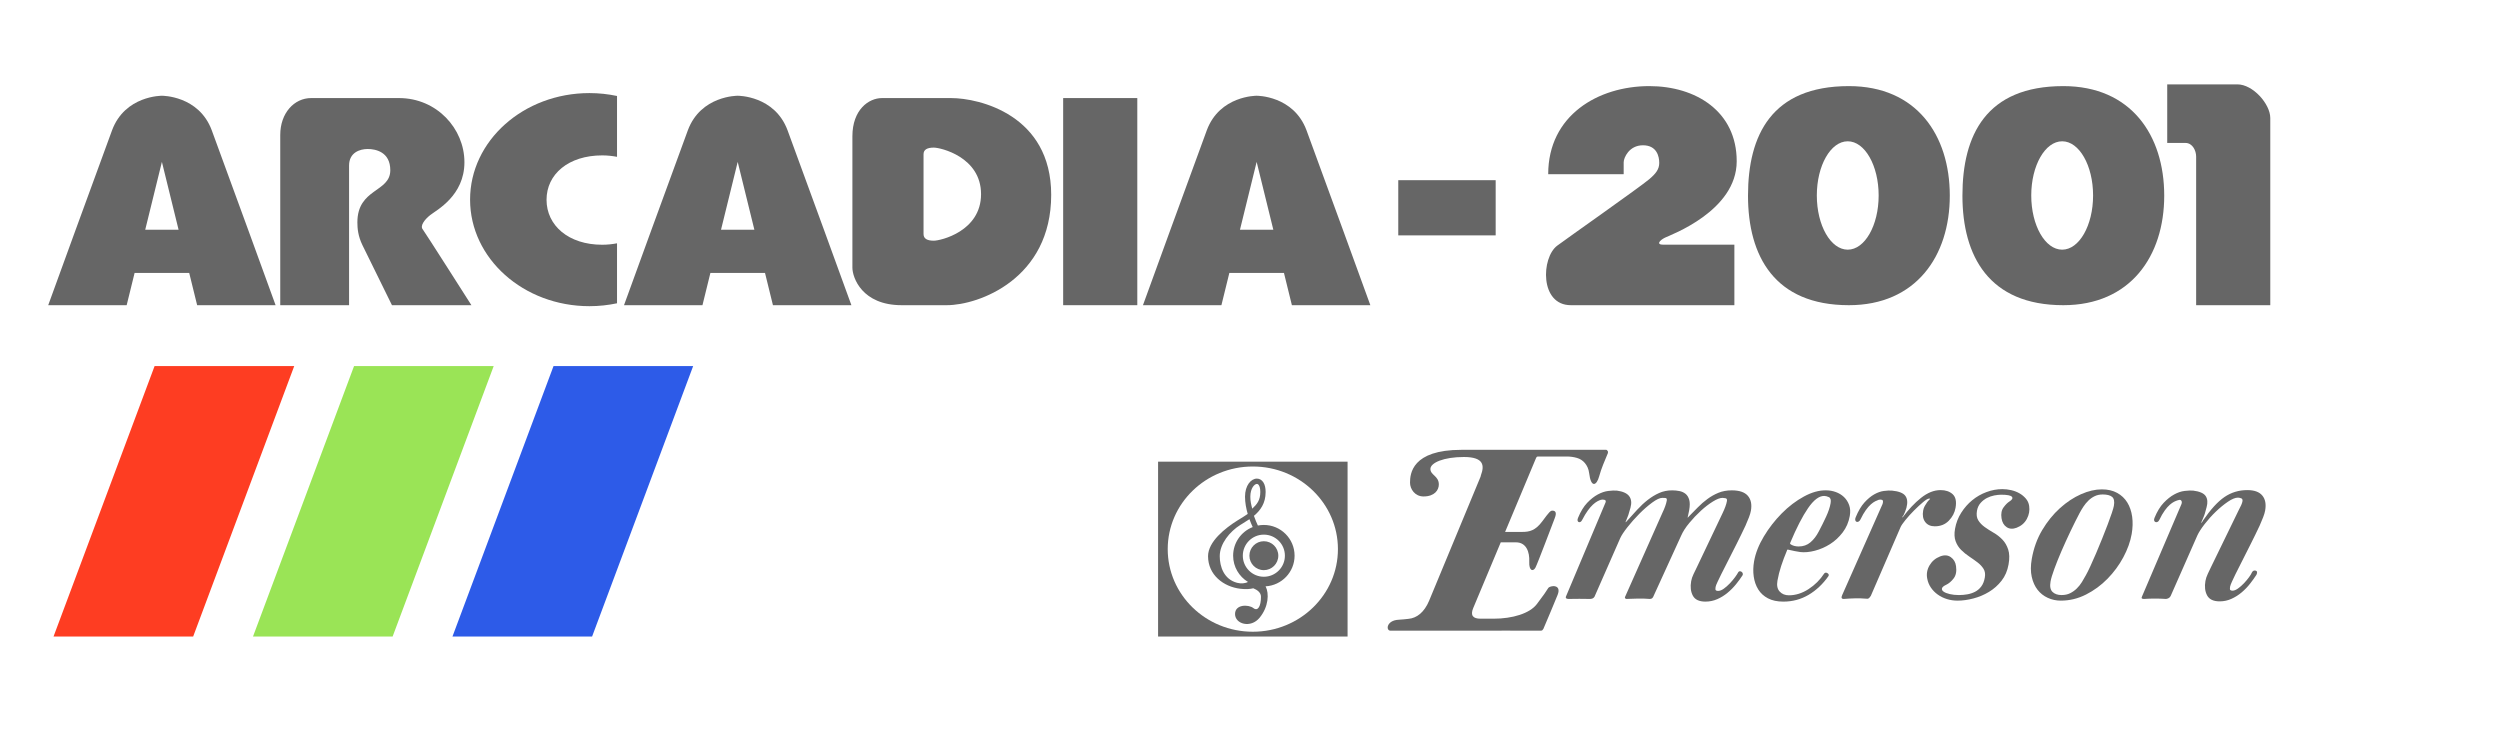 <?xml version="1.0" encoding="UTF-8" standalone="no"?>
<!DOCTYPE svg PUBLIC "-//W3C//DTD SVG 1.1//EN" "http://www.w3.org/Graphics/SVG/1.1/DTD/svg11.dtd">
<svg width="470px" height="140px" version="1.1" xmlns="http://www.w3.org/2000/svg" xmlns:xlink="http://www.w3.org/1999/xlink" xml:space="preserve" style="fill-rule:evenodd;clip-rule:evenodd;stroke-linejoin:round;stroke-miterlimit:1.414;">
    <g id="Layer-2">
        <path d="M325.565,92.185c-0.924,0 -1.754,0.152 -2.492,0.456c-0.74,0.305 -1.43,0.692 -2.072,1.166c-0.645,0.472 -1.254,1.003 -1.834,1.598c-0.581,0.594 -1.144,1.165 -1.687,1.713c-0.039,0.061 -0.077,0.107 -0.108,0.136c-0.034,0.032 -0.063,0.039 -0.088,0.023c-0.026,-0.015 -0.016,-0.068 0.028,-0.159c0.032,-0.183 0.067,-0.349 0.109,-0.503c0.042,-0.153 0.089,-0.38 0.142,-0.685c0.146,-0.822 0.15,-1.477 0.011,-1.964c-0.139,-0.487 -0.366,-0.859 -0.684,-1.119c-0.317,-0.258 -0.698,-0.434 -1.145,-0.526c-0.446,-0.091 -0.907,-0.136 -1.381,-0.136c-0.897,0 -1.715,0.168 -2.459,0.502c-0.744,0.335 -1.457,0.769 -2.139,1.303c-0.681,0.532 -1.342,1.148 -1.983,1.848c-0.64,0.701 -1.29,1.416 -1.951,2.149c-0.072,0.09 -0.138,0.151 -0.199,0.181c-0.062,0.03 -0.051,-0.03 0.032,-0.181c0.187,-0.428 0.338,-0.808 0.453,-1.143c0.114,-0.336 0.254,-0.806 0.417,-1.416c0.239,-0.884 0.157,-1.599 -0.25,-2.147c-0.407,-0.548 -1.185,-0.897 -2.333,-1.051c-0.442,-0.029 -0.978,-0.007 -1.606,0.069c-0.629,0.076 -1.283,0.296 -1.963,0.662c-0.679,0.366 -1.345,0.89 -1.998,1.577c-0.65,0.684 -1.222,1.621 -1.712,2.808c-0.092,0.213 -0.124,0.389 -0.092,0.526c0.033,0.136 0.099,0.228 0.203,0.273c0.103,0.047 0.217,0.039 0.34,-0.023c0.123,-0.06 0.226,-0.182 0.316,-0.366c0.381,-0.73 0.738,-1.324 1.07,-1.78c0.332,-0.456 0.647,-0.822 0.948,-1.097c0.3,-0.274 0.574,-0.479 0.822,-0.616c0.248,-0.138 0.475,-0.235 0.681,-0.297c0.208,-0.061 0.43,-0.061 0.671,0c0.242,0.062 0.311,0.229 0.206,0.503l-7.439,17.676c-0.06,0.182 -0.032,0.304 0.084,0.364c0.113,0.063 0.242,0.092 0.381,0.092c1.375,-0.029 2.732,-0.029 4.07,0c0.111,0 0.248,-0.022 0.41,-0.068c0.161,-0.046 0.301,-0.16 0.418,-0.342l4.836,-11.009c0.231,-0.518 0.68,-1.202 1.348,-2.054c0.667,-0.852 1.41,-1.69 2.224,-2.513c0.817,-0.823 1.627,-1.531 2.432,-2.123c0.803,-0.594 1.443,-0.892 1.918,-0.892c0.141,0 0.327,0.008 0.563,0.023c0.233,0.017 0.326,0.176 0.271,0.48c-0.053,0.305 -0.151,0.655 -0.289,1.051c-0.141,0.395 -0.32,0.822 -0.54,1.278l-7.024,15.805c-0.049,0.121 -0.031,0.212 0.056,0.272c0.086,0.063 0.16,0.092 0.215,0.092c0.76,-0.029 1.492,-0.052 2.193,-0.068c0.702,-0.015 1.426,0.007 2.17,0.068c0.139,0 0.262,-0.022 0.367,-0.068c0.108,-0.046 0.2,-0.144 0.286,-0.296l5.259,-11.511c0.329,-0.762 0.84,-1.561 1.534,-2.398c0.693,-0.837 1.423,-1.606 2.19,-2.307c0.767,-0.7 1.518,-1.278 2.257,-1.734c0.737,-0.458 1.344,-0.687 1.82,-0.687c0.139,0 0.323,0.023 0.553,0.068c0.23,0.047 0.316,0.223 0.264,0.527c-0.108,0.609 -0.381,1.369 -0.821,2.284l-4.867,10.229c-0.176,0.366 -0.376,0.778 -0.596,1.234c-0.22,0.457 -0.367,0.899 -0.441,1.325c-0.188,1.066 -0.084,1.971 0.316,2.719c0.4,0.745 1.188,1.118 2.362,1.118c0.783,0 1.523,-0.153 2.219,-0.456c0.697,-0.304 1.341,-0.701 1.929,-1.189c0.59,-0.486 1.126,-1.027 1.608,-1.622c0.484,-0.592 0.898,-1.164 1.246,-1.713c0.049,-0.12 0.049,-0.242 0.002,-0.365c-0.049,-0.12 -0.123,-0.212 -0.225,-0.273c-0.101,-0.061 -0.207,-0.092 -0.318,-0.092c-0.112,0 -0.207,0.062 -0.285,0.183c-0.127,0.245 -0.329,0.557 -0.606,0.936c-0.277,0.381 -0.603,0.77 -0.98,1.165c-0.379,0.397 -0.758,0.731 -1.143,1.005c-0.383,0.274 -0.744,0.411 -1.08,0.411c-0.168,0 -0.299,-0.038 -0.399,-0.114c-0.098,-0.076 -0.119,-0.281 -0.06,-0.616c0.038,-0.214 0.168,-0.549 0.389,-1.006c0.22,-0.457 0.44,-0.913 0.66,-1.369l2.894,-5.709c0.265,-0.549 0.548,-1.119 0.848,-1.713c0.301,-0.595 0.578,-1.174 0.831,-1.736c0.251,-0.564 0.472,-1.089 0.655,-1.577c0.184,-0.485 0.305,-0.896 0.365,-1.233c0.21,-1.188 0.016,-2.123 -0.576,-2.809c-0.591,-0.685 -1.601,-1.027 -3.027,-1.027" style="fill:rgb(102,102,102);fill-rule:nonzero;"/>
        <path d="M344.153,94.605c-0.133,0.761 -0.416,1.605 -0.846,2.535c-0.428,0.93 -0.894,1.865 -1.396,2.808c-0.426,0.823 -0.942,1.493 -1.551,2.01c-0.607,0.519 -1.346,0.777 -2.213,0.777c-0.56,0 -1.041,-0.122 -1.445,-0.364c-0.129,-0.062 -0.183,-0.154 -0.161,-0.275c1.202,-2.861 2.331,-5.054 3.382,-6.576c1.052,-1.525 2.053,-2.285 3.003,-2.285c0.281,0 0.582,0.075 0.905,0.227c0.322,0.154 0.43,0.533 0.322,1.142m3.609,2.376c0.134,-0.761 0.092,-1.439 -0.125,-2.032c-0.216,-0.595 -0.54,-1.098 -0.971,-1.508c-0.431,-0.411 -0.943,-0.722 -1.534,-0.937c-0.59,-0.212 -1.194,-0.319 -1.811,-0.319c-1.309,-0.03 -2.705,0.357 -4.189,1.164c-1.485,0.808 -2.875,1.866 -4.168,3.174c-1.294,1.311 -2.416,2.757 -3.366,4.341c-0.951,1.583 -1.56,3.136 -1.83,4.658c-0.176,1.005 -0.198,1.964 -0.066,2.877c0.134,0.914 0.418,1.722 0.853,2.421c0.436,0.702 1.043,1.257 1.825,1.667c0.78,0.411 1.744,0.617 2.89,0.617c1.735,0 3.32,-0.428 4.756,-1.279c1.436,-0.852 2.679,-2.025 3.725,-3.518c0.122,-0.211 0.062,-0.393 -0.176,-0.548c-0.239,-0.151 -0.443,-0.136 -0.615,0.047c-0.771,1.187 -1.754,2.17 -2.953,2.946c-1.2,0.776 -2.43,1.165 -3.689,1.165c-0.727,0 -1.308,-0.236 -1.74,-0.708c-0.435,-0.473 -0.573,-1.149 -0.418,-2.034c0.161,-0.912 0.392,-1.833 0.696,-2.763c0.303,-0.927 0.672,-1.91 1.108,-2.946c-0.025,-0.029 -0.02,-0.06 0.015,-0.09c0.006,-0.031 0.063,-0.045 0.176,-0.045c0.347,0.09 0.766,0.182 1.252,0.274c0.486,0.091 0.84,0.15 1.058,0.182c0.823,0.091 1.733,0.007 2.729,-0.251c0.997,-0.26 1.943,-0.67 2.84,-1.234c0.896,-0.563 1.689,-1.294 2.38,-2.192c0.688,-0.898 1.139,-1.942 1.348,-3.129" style="fill:rgb(102,102,102);fill-rule:nonzero;"/>
        <path d="M363.756,98.945c1.062,0 1.935,-0.351 2.618,-1.051c0.682,-0.701 1.106,-1.508 1.267,-2.422c0.21,-1.186 0.03,-2.039 -0.535,-2.558c-0.566,-0.518 -1.326,-0.777 -2.275,-0.777c-1.232,0 -2.457,0.49 -3.678,1.462c-1.22,0.977 -2.382,2.21 -3.484,3.7c-0.045,-0.061 -0.031,-0.136 0.041,-0.228c0.072,-0.091 0.127,-0.167 0.166,-0.228c0.082,-0.153 0.174,-0.359 0.276,-0.617c0.101,-0.259 0.187,-0.509 0.258,-0.754c0.256,-0.974 0.187,-1.728 -0.21,-2.26c-0.394,-0.533 -1.238,-0.86 -2.533,-0.983c-0.412,-0.029 -0.913,-0.007 -1.5,0.07c-0.588,0.076 -1.191,0.29 -1.81,0.638c-0.623,0.352 -1.237,0.862 -1.844,1.531c-0.608,0.669 -1.156,1.598 -1.645,2.786c-0.095,0.213 -0.118,0.395 -0.076,0.548c0.043,0.153 0.124,0.25 0.24,0.297c0.12,0.045 0.248,0.031 0.387,-0.047c0.139,-0.074 0.252,-0.205 0.342,-0.387c0.351,-0.731 0.695,-1.325 1.027,-1.782c0.332,-0.456 0.648,-0.814 0.944,-1.074c0.297,-0.257 0.568,-0.448 0.814,-0.57c0.244,-0.12 0.457,-0.212 0.636,-0.273c0.206,-0.062 0.415,-0.062 0.629,0c0.213,0.061 0.251,0.32 0.115,0.776l-7.593,17.128c-0.226,0.487 -0.129,0.73 0.291,0.73c0.736,-0.06 1.456,-0.097 2.159,-0.114c0.702,-0.016 1.411,0.008 2.128,0.069c0.162,0.03 0.299,0.007 0.409,-0.069c0.111,-0.075 0.244,-0.234 0.4,-0.479l5.594,-12.926c0.136,-0.303 0.447,-0.754 0.929,-1.347c0.482,-0.594 1.022,-1.188 1.616,-1.782c0.591,-0.594 1.152,-1.111 1.678,-1.553c0.525,-0.441 0.9,-0.662 1.124,-0.662l0.082,0c0.084,0 0.125,0.016 0.119,0.046c-0.005,0.029 -0.066,0.099 -0.183,0.206c-0.117,0.107 -0.248,0.258 -0.395,0.456c-0.146,0.198 -0.293,0.428 -0.435,0.686c-0.145,0.258 -0.242,0.54 -0.297,0.844c-0.156,0.885 -0.029,1.598 0.377,2.147c0.408,0.549 1.015,0.823 1.827,0.823" style="fill:rgb(102,102,102);fill-rule:nonzero;"/>
        <path d="M380.86,93.737c-0.336,-0.395 -0.738,-0.729 -1.207,-0.996c-0.471,-0.269 -0.988,-0.467 -1.553,-0.594c-0.564,-0.128 -1.114,-0.192 -1.645,-0.192c-1.006,0 -2.003,0.183 -2.991,0.551c-0.987,0.365 -1.881,0.877 -2.682,1.532c-0.801,0.658 -1.492,1.442 -2.073,2.359c-0.581,0.914 -0.97,1.924 -1.163,3.021c-0.162,0.917 -0.124,1.695 0.113,2.335c0.236,0.641 0.587,1.191 1.053,1.648c0.462,0.458 0.97,0.869 1.523,1.235c0.549,0.369 1.065,0.734 1.547,1.1c0.48,0.365 0.855,0.771 1.128,1.213c0.271,0.441 0.35,0.983 0.237,1.625c-0.123,0.701 -0.35,1.267 -0.676,1.693c-0.326,0.429 -0.715,0.756 -1.159,0.985c-0.446,0.228 -0.929,0.389 -1.448,0.481c-0.52,0.091 -1.047,0.137 -1.576,0.137c-0.643,0 -1.221,-0.062 -1.731,-0.182c-0.51,-0.122 -0.896,-0.274 -1.156,-0.457c-0.262,-0.183 -0.365,-0.389 -0.311,-0.618c0.055,-0.228 0.309,-0.447 0.766,-0.661c0.52,-0.244 0.996,-0.647 1.43,-1.21c0.435,-0.564 0.586,-1.332 0.449,-2.308c-0.096,-0.73 -0.422,-1.294 -0.982,-1.688c-0.559,-0.397 -1.229,-0.443 -2.008,-0.14c-0.871,0.338 -1.537,0.901 -1.998,1.692c-0.461,0.792 -0.602,1.629 -0.421,2.511c0.114,0.611 0.345,1.166 0.69,1.668c0.345,0.502 0.772,0.937 1.281,1.301c0.508,0.366 1.082,0.647 1.717,0.846c0.637,0.197 1.305,0.297 2.004,0.297c0.949,0 1.947,-0.138 2.988,-0.413c1.041,-0.272 2.014,-0.684 2.924,-1.233c0.907,-0.547 1.694,-1.246 2.363,-2.1c0.667,-0.852 1.106,-1.873 1.315,-3.061c0.199,-1.126 0.176,-2.063 -0.07,-2.808c-0.246,-0.746 -0.613,-1.371 -1.098,-1.873c-0.484,-0.502 -1.029,-0.928 -1.641,-1.278c-0.609,-0.351 -1.169,-0.708 -1.677,-1.074c-0.508,-0.366 -0.91,-0.782 -1.205,-1.256c-0.293,-0.472 -0.376,-1.072 -0.247,-1.805c0.102,-0.577 0.327,-1.066 0.676,-1.461c0.35,-0.396 0.747,-0.709 1.193,-0.936c0.446,-0.229 0.908,-0.388 1.385,-0.48c0.478,-0.091 0.913,-0.137 1.305,-0.137c1.117,0 1.787,0.13 2.008,0.388c0.219,0.259 0.062,0.557 -0.473,0.892c-0.344,0.212 -0.71,0.577 -1.093,1.095c-0.387,0.518 -0.514,1.205 -0.385,2.056c0.117,0.76 0.439,1.318 0.965,1.667c0.525,0.35 1.148,0.388 1.868,0.113c0.868,-0.334 1.512,-0.89 1.929,-1.667c0.416,-0.776 0.56,-1.59 0.431,-2.443c-0.076,-0.517 -0.283,-0.974 -0.619,-1.37" style="fill:rgb(102,102,102);fill-rule:nonzero;"/>
        <path d="M397.407,95.102c-0.049,0.274 -0.178,0.722 -0.385,1.345c-0.209,0.622 -0.467,1.343 -0.779,2.163c-0.313,0.82 -0.656,1.702 -1.033,2.642c-0.375,0.944 -0.754,1.855 -1.131,2.736c-0.381,0.88 -0.739,1.692 -1.08,2.436c-0.342,0.746 -0.633,1.329 -0.877,1.755c-0.209,0.396 -0.451,0.813 -0.725,1.252c-0.273,0.442 -0.595,0.846 -0.967,1.209c-0.373,0.364 -0.787,0.659 -1.248,0.887c-0.461,0.23 -0.998,0.343 -1.613,0.343c-0.726,0 -1.292,-0.199 -1.698,-0.592c-0.407,-0.395 -0.528,-1.049 -0.368,-1.96c0.095,-0.546 0.334,-1.337 0.712,-2.369c0.376,-1.033 0.825,-2.148 1.344,-3.35c0.52,-1.199 1.08,-2.43 1.678,-3.689c0.602,-1.261 1.174,-2.409 1.72,-3.441c0.21,-0.395 0.448,-0.798 0.717,-1.208c0.266,-0.409 0.579,-0.79 0.934,-1.138c0.356,-0.35 0.754,-0.632 1.197,-0.843c0.444,-0.213 0.944,-0.32 1.504,-0.32c0.811,0 1.4,0.153 1.766,0.455c0.367,0.305 0.477,0.867 0.332,1.687m2.523,-0.634c-0.466,-0.762 -1.103,-1.362 -1.905,-1.804c-0.803,-0.442 -1.764,-0.663 -2.882,-0.663c-1.232,0 -2.537,0.305 -3.916,0.913c-1.381,0.611 -2.702,1.485 -3.966,2.626c-1.264,1.143 -2.373,2.512 -3.327,4.112c-0.953,1.598 -1.606,3.403 -1.961,5.412c-0.224,1.278 -0.228,2.407 -0.008,3.38c0.219,0.975 0.587,1.79 1.1,2.443c0.514,0.656 1.153,1.158 1.916,1.508c0.762,0.35 1.578,0.525 2.446,0.525c1.65,0 3.226,-0.381 4.733,-1.142c1.503,-0.76 2.852,-1.749 4.047,-2.969c1.192,-1.217 2.184,-2.565 2.977,-4.042c0.791,-1.476 1.314,-2.931 1.567,-4.361c0.203,-1.158 0.234,-2.247 0.093,-3.266c-0.143,-1.02 -0.447,-1.912 -0.914,-2.672" style="fill:rgb(102,102,102);fill-rule:nonzero;"/>
        <path d="M425.317,93.166c-0.565,-0.685 -1.504,-1.028 -2.818,-1.028c-1.594,0 -3.028,0.434 -4.3,1.302c-1.273,0.868 -2.624,2.352 -4.058,4.455c-0.004,0.029 -0.027,0.075 -0.064,0.135c-0.041,0.064 -0.076,0.108 -0.108,0.138c-0.035,0.029 -0.072,0.076 -0.109,0.137c-0.068,0.061 -0.055,-0.016 0.041,-0.229c0.092,-0.213 0.164,-0.381 0.213,-0.503c0.187,-0.427 0.314,-0.753 0.384,-0.981c0.067,-0.229 0.182,-0.647 0.346,-1.256c0.235,-0.852 0.175,-1.546 -0.177,-2.078c-0.356,-0.533 -1.147,-0.874 -2.379,-1.029c-0.442,-0.029 -0.978,-0.006 -1.607,0.07c-0.628,0.076 -1.274,0.296 -1.942,0.662c-0.666,0.365 -1.324,0.89 -1.976,1.576c-0.651,0.685 -1.223,1.621 -1.712,2.809c-0.091,0.213 -0.117,0.388 -0.072,0.525c0.047,0.137 0.127,0.229 0.246,0.274c0.117,0.046 0.244,0.039 0.381,-0.023c0.137,-0.06 0.248,-0.183 0.338,-0.366c0.352,-0.731 0.694,-1.324 1.027,-1.78c0.332,-0.456 0.647,-0.815 0.946,-1.075c0.296,-0.257 0.566,-0.449 0.812,-0.571c0.245,-0.12 0.471,-0.211 0.678,-0.274c0.267,-0.09 0.453,-0.105 0.554,-0.044c0.1,0.061 0.168,0.151 0.202,0.274c0.035,0.121 0.021,0.274 -0.037,0.456l-7.432,17.403c-0.096,0.212 -0.089,0.341 0.016,0.387c0.101,0.046 0.224,0.069 0.365,0.069c1.386,-0.092 2.757,-0.092 4.111,0c0.139,0 0.301,-0.045 0.485,-0.136c0.185,-0.092 0.32,-0.229 0.408,-0.412l5.035,-11.418c0.269,-0.58 0.721,-1.28 1.355,-2.102c0.635,-0.821 1.331,-1.598 2.088,-2.329c0.759,-0.731 1.52,-1.354 2.283,-1.874c0.76,-0.518 1.395,-0.776 1.899,-0.776c0.139,0 0.328,0.039 0.566,0.114c0.239,0.076 0.33,0.268 0.278,0.571c-0.037,0.213 -0.116,0.45 -0.231,0.709c-0.115,0.258 -0.279,0.587 -0.488,0.982l-5.198,10.686c-0.176,0.366 -0.376,0.786 -0.599,1.257c-0.225,0.474 -0.371,0.923 -0.447,1.349c-0.188,1.066 -0.082,1.97 0.317,2.716c0.401,0.748 1.188,1.12 2.362,1.12c0.784,0 1.525,-0.161 2.223,-0.48c0.7,-0.319 1.339,-0.723 1.914,-1.211c0.574,-0.486 1.098,-1.027 1.566,-1.621c0.467,-0.594 0.876,-1.165 1.224,-1.713c0.186,-0.426 0.134,-0.677 -0.161,-0.754c-0.295,-0.075 -0.521,0.024 -0.682,0.297c-0.099,0.245 -0.287,0.558 -0.562,0.937c-0.277,0.381 -0.597,0.762 -0.957,1.141c-0.361,0.382 -0.734,0.709 -1.117,0.983c-0.385,0.274 -0.731,0.411 -1.039,0.411c-0.166,0 -0.299,-0.038 -0.399,-0.113c-0.097,-0.076 -0.117,-0.282 -0.057,-0.619c0.037,-0.211 0.157,-0.539 0.361,-0.981c0.202,-0.441 0.416,-0.891 0.636,-1.347l2.902,-5.756c0.266,-0.547 0.547,-1.118 0.848,-1.712c0.298,-0.593 0.578,-1.172 0.83,-1.736c0.253,-0.563 0.47,-1.089 0.656,-1.575c0.184,-0.487 0.305,-0.897 0.363,-1.233c0.21,-1.189 0.033,-2.125 -0.531,-2.81" style="fill:rgb(102,102,102);fill-rule:nonzero;"/>
        <path d="M291.063,110.563c-0.406,0.648 -0.813,1.27 -2.147,3.02c-1.332,1.751 -4.582,2.731 -8.094,2.731l-2.488,0c-1.375,0 -1.957,-0.579 -1.375,-1.98c0.229,-0.558 2.611,-6.242 5.183,-12.375l2.858,0c1.959,0 2.584,1.833 2.5,3.625c-0.084,1.791 0.75,1.916 1.166,1.125c0.418,-0.792 3.168,-8.125 3.625,-9.292c0.459,-1.166 0.043,-1.375 -0.375,-1.417c-0.416,-0.041 -0.666,0.25 -1.957,2c-1.293,1.75 -2.418,2 -3.75,2l-3.248,0c2.753,-6.569 5.486,-13.088 5.835,-13.935c0.031,-0.07 0.082,-0.12 0.12,-0.169c0.038,-0.049 0.129,-0.073 0.281,-0.073l5.342,0c0.678,0 1.322,0.088 1.927,0.266c0.602,0.175 1.101,0.499 1.493,0.965c0.39,0.468 0.704,1.088 0.798,1.883c0.341,2.855 1.409,2.397 1.89,0.605c0.387,-1.441 1.016,-2.868 1.632,-4.347c0.055,-0.16 0.038,-0.307 -0.058,-0.434c-0.094,-0.13 -0.171,-0.194 -0.231,-0.194l-15.781,0l-5.774,0l-5.685,0c-9.334,0 -9.666,4.521 -9.666,6.183c0,1.188 0.916,2.584 2.541,2.584c2.084,-0.001 2.875,-1.209 2.875,-2.251c0,-1.624 -1.584,-1.749 -1.584,-2.916c0,-1.166 2.5,-2.251 6.293,-2.251c3.791,0.001 3.875,1.626 3.207,3.418c-0.036,0.095 -0.043,0.184 -0.068,0.278c-3.202,7.731 -9.021,21.785 -9.682,23.346c-0.909,2.152 -2.291,3.245 -3.883,3.386c-0.803,0.072 -0.956,0.123 -1.834,0.166c-2.324,0.114 -2.449,2.06 -1.533,2.06l15.334,0c4.171,0 8.456,-0.032 12.856,0c0.207,0 0.334,-0.04 0.377,-0.121c0.043,-0.079 0.101,-0.152 0.171,-0.217c0.714,-1.706 1.993,-4.668 2.68,-6.399c0.822,-2.081 -1.459,-1.771 -1.772,-1.271" style="fill:rgb(102,102,102);fill-rule:nonzero;"/>
        <path d="M237.603,107.188c1.502,-0.001 2.719,-1.218 2.719,-2.719c0,-1.503 -1.217,-2.719 -2.719,-2.719c-1.502,0 -2.715,1.216 -2.715,2.718c0,1.502 1.213,2.719 2.715,2.719" style="fill:rgb(102,102,102);fill-rule:nonzero;"/>
        <path d="M233.203,98.674l0.483,-0.298c0.392,-0.24 0.803,-0.492 1.209,-0.769c0.21,0.579 0.427,1.081 0.614,1.482c-2.15,0.841 -3.68,2.933 -3.68,5.38c0,2.091 1.121,3.922 2.788,4.935c-0.492,0.284 -1.304,0.358 -2.054,0.159c-2.492,-0.662 -3.25,-3.063 -3.25,-5c0,-2.322 1.865,-4.623 3.89,-5.889m3.093,-7.697c0.053,0 0.215,0 0.376,0.254c0.121,0.191 0.266,0.566 0.266,1.269c0,1.553 -0.629,2.303 -1.516,3.129c-0.212,-0.81 -0.359,-1.389 -0.359,-2.254c0,-1.597 0.79,-2.398 1.233,-2.398m1.307,9.533c2.186,0 3.958,1.771 3.958,3.959c0,2.185 -1.772,3.958 -3.958,3.958c-2.187,0 -3.954,-1.773 -3.954,-3.958c0,-2.188 1.767,-3.959 3.954,-3.959m-4.415,10.178c1.062,0.125 1.812,0.062 2.432,-0.093c0.755,0.308 1.443,0.803 1.443,1.593c0,1.75 -0.563,2.812 -1.438,2.125c-0.875,-0.688 -3.437,-0.75 -3.437,1.125c0,1.875 2.937,2.75 4.625,0.687c1.687,-2.062 1.812,-4.562 1.125,-5.875c-0.004,-0.008 -0.009,-0.012 -0.014,-0.019c3.036,-0.168 5.457,-2.685 5.457,-5.762c0,-3.187 -2.593,-5.779 -5.778,-5.779c-0.384,0 -0.758,0.039 -1.121,0.111c-0.217,-0.457 -0.493,-1.09 -0.744,-1.825c1.212,-1.006 2.2,-2.358 2.2,-4.476c0,-0.757 -0.142,-1.364 -0.421,-1.805c-0.293,-0.463 -0.728,-0.718 -1.221,-0.718c-1.097,0 -2.233,1.27 -2.233,3.398c0,1.124 0.218,2.245 0.508,3.24c-0.451,0.323 -0.931,0.617 -1.408,0.909l-0.49,0.302c-2.349,1.468 -5.561,4.009 -5.561,6.737c0,3.5 2.883,5.749 6.076,6.125" style="fill:rgb(102,102,102);fill-rule:nonzero;"/>
        <path d="M235.531,87.703c8.836,0 16,6.954 16,15.531c0,8.577 -7.164,15.531 -16,15.531c-8.836,0 -16,-6.954 -16,-15.531c0,-8.577 7.164,-15.531 16,-15.531m-17.812,31.969l35.625,0l0,-32.875l-35.625,0l0,32.875Z" style="fill:rgb(102,102,102);fill-rule:nonzero;"/>
        <path d="M55.313,68.825l-26.251,0l-19,50.847l26.251,0l18.999,-50.847Z" style="fill:rgb(254,61,34);fill-rule:nonzero;"/>
        <path d="M92.813,68.825l-26.251,0l-18.999,50.847l26.249,0l19.001,-50.847Z" style="fill:rgb(154,228,86);fill-rule:nonzero;"/>
        <path d="M130.313,68.825l-26.251,0l-19,50.847l26.25,0l19,-50.847Z" style="fill:rgb(45,91,232);fill-rule:nonzero;"/>
        <path d="M27.302,43.188l3.136,-12.751l3.135,12.75l-6.271,0Zm9.761,14.188l14.75,0c0,0 -9.563,-26.313 -12,-32.875c-2.438,-6.563 -9.375,-6.5 -9.375,-6.5c0,0 -6.938,-0.063 -9.375,6.5c-2.438,6.562 -12,32.875 -12,32.875l14.75,0l1.491,-6.063l10.268,0l1.491,6.063Z" style="fill:rgb(102,102,102);fill-rule:nonzero;"/>
        <path d="M135.552,43.188l3.136,-12.751l3.135,12.75l-6.271,0Zm9.761,14.188l14.75,0c0,0 -9.563,-26.313 -12,-32.875c-2.438,-6.563 -9.375,-6.5 -9.375,-6.5c0,0 -6.938,-0.063 -9.375,6.5c-2.438,6.562 -12,32.875 -12,32.875l14.75,0l1.491,-6.063l10.268,0l1.491,6.063Z" style="fill:rgb(102,102,102);fill-rule:nonzero;"/>
        <path d="M233.114,43.188l3.136,-12.751l3.135,12.75l-6.271,0Zm9.761,14.188l14.75,0c0,0 -9.563,-26.313 -12,-32.875c-2.438,-6.563 -9.375,-6.5 -9.375,-6.5c0,0 -6.938,-0.063 -9.375,6.5c-2.438,6.562 -12,32.875 -12,32.875l14.75,0l1.491,-6.063l10.268,0l1.491,6.063Z" style="fill:rgb(102,102,102);fill-rule:nonzero;"/>
        <path d="M113.219,46.012c-6.334,0 -10.469,-3.617 -10.469,-8.45c0,-4.832 4.135,-8.349 10.469,-8.349c0.961,0 1.889,0.1 2.781,0.27l0,-11.439c-1.666,-0.352 -3.401,-0.544 -5.187,-0.544c-12.392,0 -22.438,8.968 -22.438,20.031c0,11.063 10.046,20.031 22.438,20.031c1.786,0 3.521,-0.192 5.187,-0.544l0,-11.276c-0.892,0.17 -1.82,0.27 -2.781,0.27" style="fill:rgb(102,102,102);fill-rule:nonzero;"/>
        <path d="M65.625,57.375l0,-26.25c0,-2.438 2,-3.112 3.5,-3.112c1.5,0 4.25,0.55 4.25,3.987c0,4.188 -6.188,3.375 -6.188,9.812c0,1.125 0.125,2.563 0.938,4.25c0.813,1.688 5.563,11.313 5.563,11.313l14.937,0c0,0 -8.75,-13.75 -9.187,-14.313c-0.438,-0.562 0.25,-1.687 1.437,-2.624c1.187,-0.938 6.437,-3.625 6.437,-9.938c0,-6.313 -5.187,-12.063 -12.312,-12.063l-16.5,0c-3.188,0 -5.813,2.813 -5.813,6.938l0,32l12.938,0Z" style="fill:rgb(102,102,102);fill-rule:nonzero;"/>
        <path d="M175.563,45.25c-1.251,0 -1.938,-0.375 -1.938,-1.25l0,-7.5l0,-7.5c0,-0.875 0.687,-1.25 1.937,-1.25c1.25,0 8.875,1.75 8.875,8.75c0,7 -7.625,8.75 -8.875,8.75m3.25,-26.812l-13,0c-2.5,0 -5.563,2.187 -5.563,7.187l0,24.687c0,1.875 1.813,7.063 9.251,7.063l8.5,0c6,0 19.624,-4.938 19.624,-20.75c0,-15 -13.499,-18.187 -18.812,-18.187" style="fill:rgb(102,102,102);fill-rule:nonzero;"/>
        <rect x="199.874" y="18.437" width="13.938" height="38.938" style="fill:rgb(102,102,102);fill-rule:nonzero;"/>
        <rect x="262.875" y="33.875" width="18.312" height="10.375" style="fill:rgb(102,102,102);fill-rule:nonzero;"/>
        <path d="M420.625,15.862l-13.188,0l0,11.013l3.438,0c1.312,0 2,1.437 2,2.562l0,27.938l13.937,0l0,-24.063l0,-2.875l0,-8.25c0,-2.625 -3.249,-6.325 -6.187,-6.325" style="fill:rgb(102,102,102);fill-rule:nonzero;"/>
        <path d="M387.688,46.938c-3.21,-0.001 -5.813,-4.562 -5.813,-10.189c0,-5.626 2.603,-10.187 5.813,-10.187c3.209,0 5.812,4.561 5.812,10.187c0,5.627 -2.603,10.188 -5.813,10.188m0.219,-30.75c-14.531,0 -18.969,9.22 -18.969,20.594c0,11.373 5,20.594 18.969,20.594c12.594,0 18.969,-9.221 18.969,-20.594c0,-11.374 -6.25,-20.594 -18.969,-20.594" style="fill:rgb(102,102,102);fill-rule:nonzero;"/>
        <path d="M347.375,46.938c-3.21,-0.001 -5.812,-4.562 -5.812,-10.189c0,-5.626 2.602,-10.187 5.812,-10.187c3.21,0 5.812,4.561 5.812,10.187c0,5.627 -2.602,10.188 -5.812,10.188m0.219,-30.75c-14.532,0 -18.969,9.22 -18.969,20.594c0,11.373 5,20.594 18.969,20.594c12.594,0 18.968,-9.221 18.968,-20.594c0,-11.374 -6.249,-20.594 -18.968,-20.594" style="fill:rgb(102,102,102);fill-rule:nonzero;"/>
        <path d="M291.063,32.75l14.188,0l0,-2.25c0,-0.813 1,-3.187 3.624,-3.187c2.625,0 3.063,2.124 3.063,3.312c0,1.188 -0.625,2 -1.875,3.062c-1.763,1.499 -15.609,11.223 -17.313,12.501c-3,2.25 -3.313,11.187 2.563,11.187l30.75,0l0,-11.375l-13.375,0c-1.375,0 -0.688,-0.812 0.312,-1.312c1,-0.5 13.5,-5.001 13.5,-14.376c0,-9.375 -7.688,-14.124 -16.438,-14.124c-9.625,0 -19,5.499 -19,16.562" style="fill:rgb(102,102,102);fill-rule:nonzero;"/>
    </g>
</svg>
